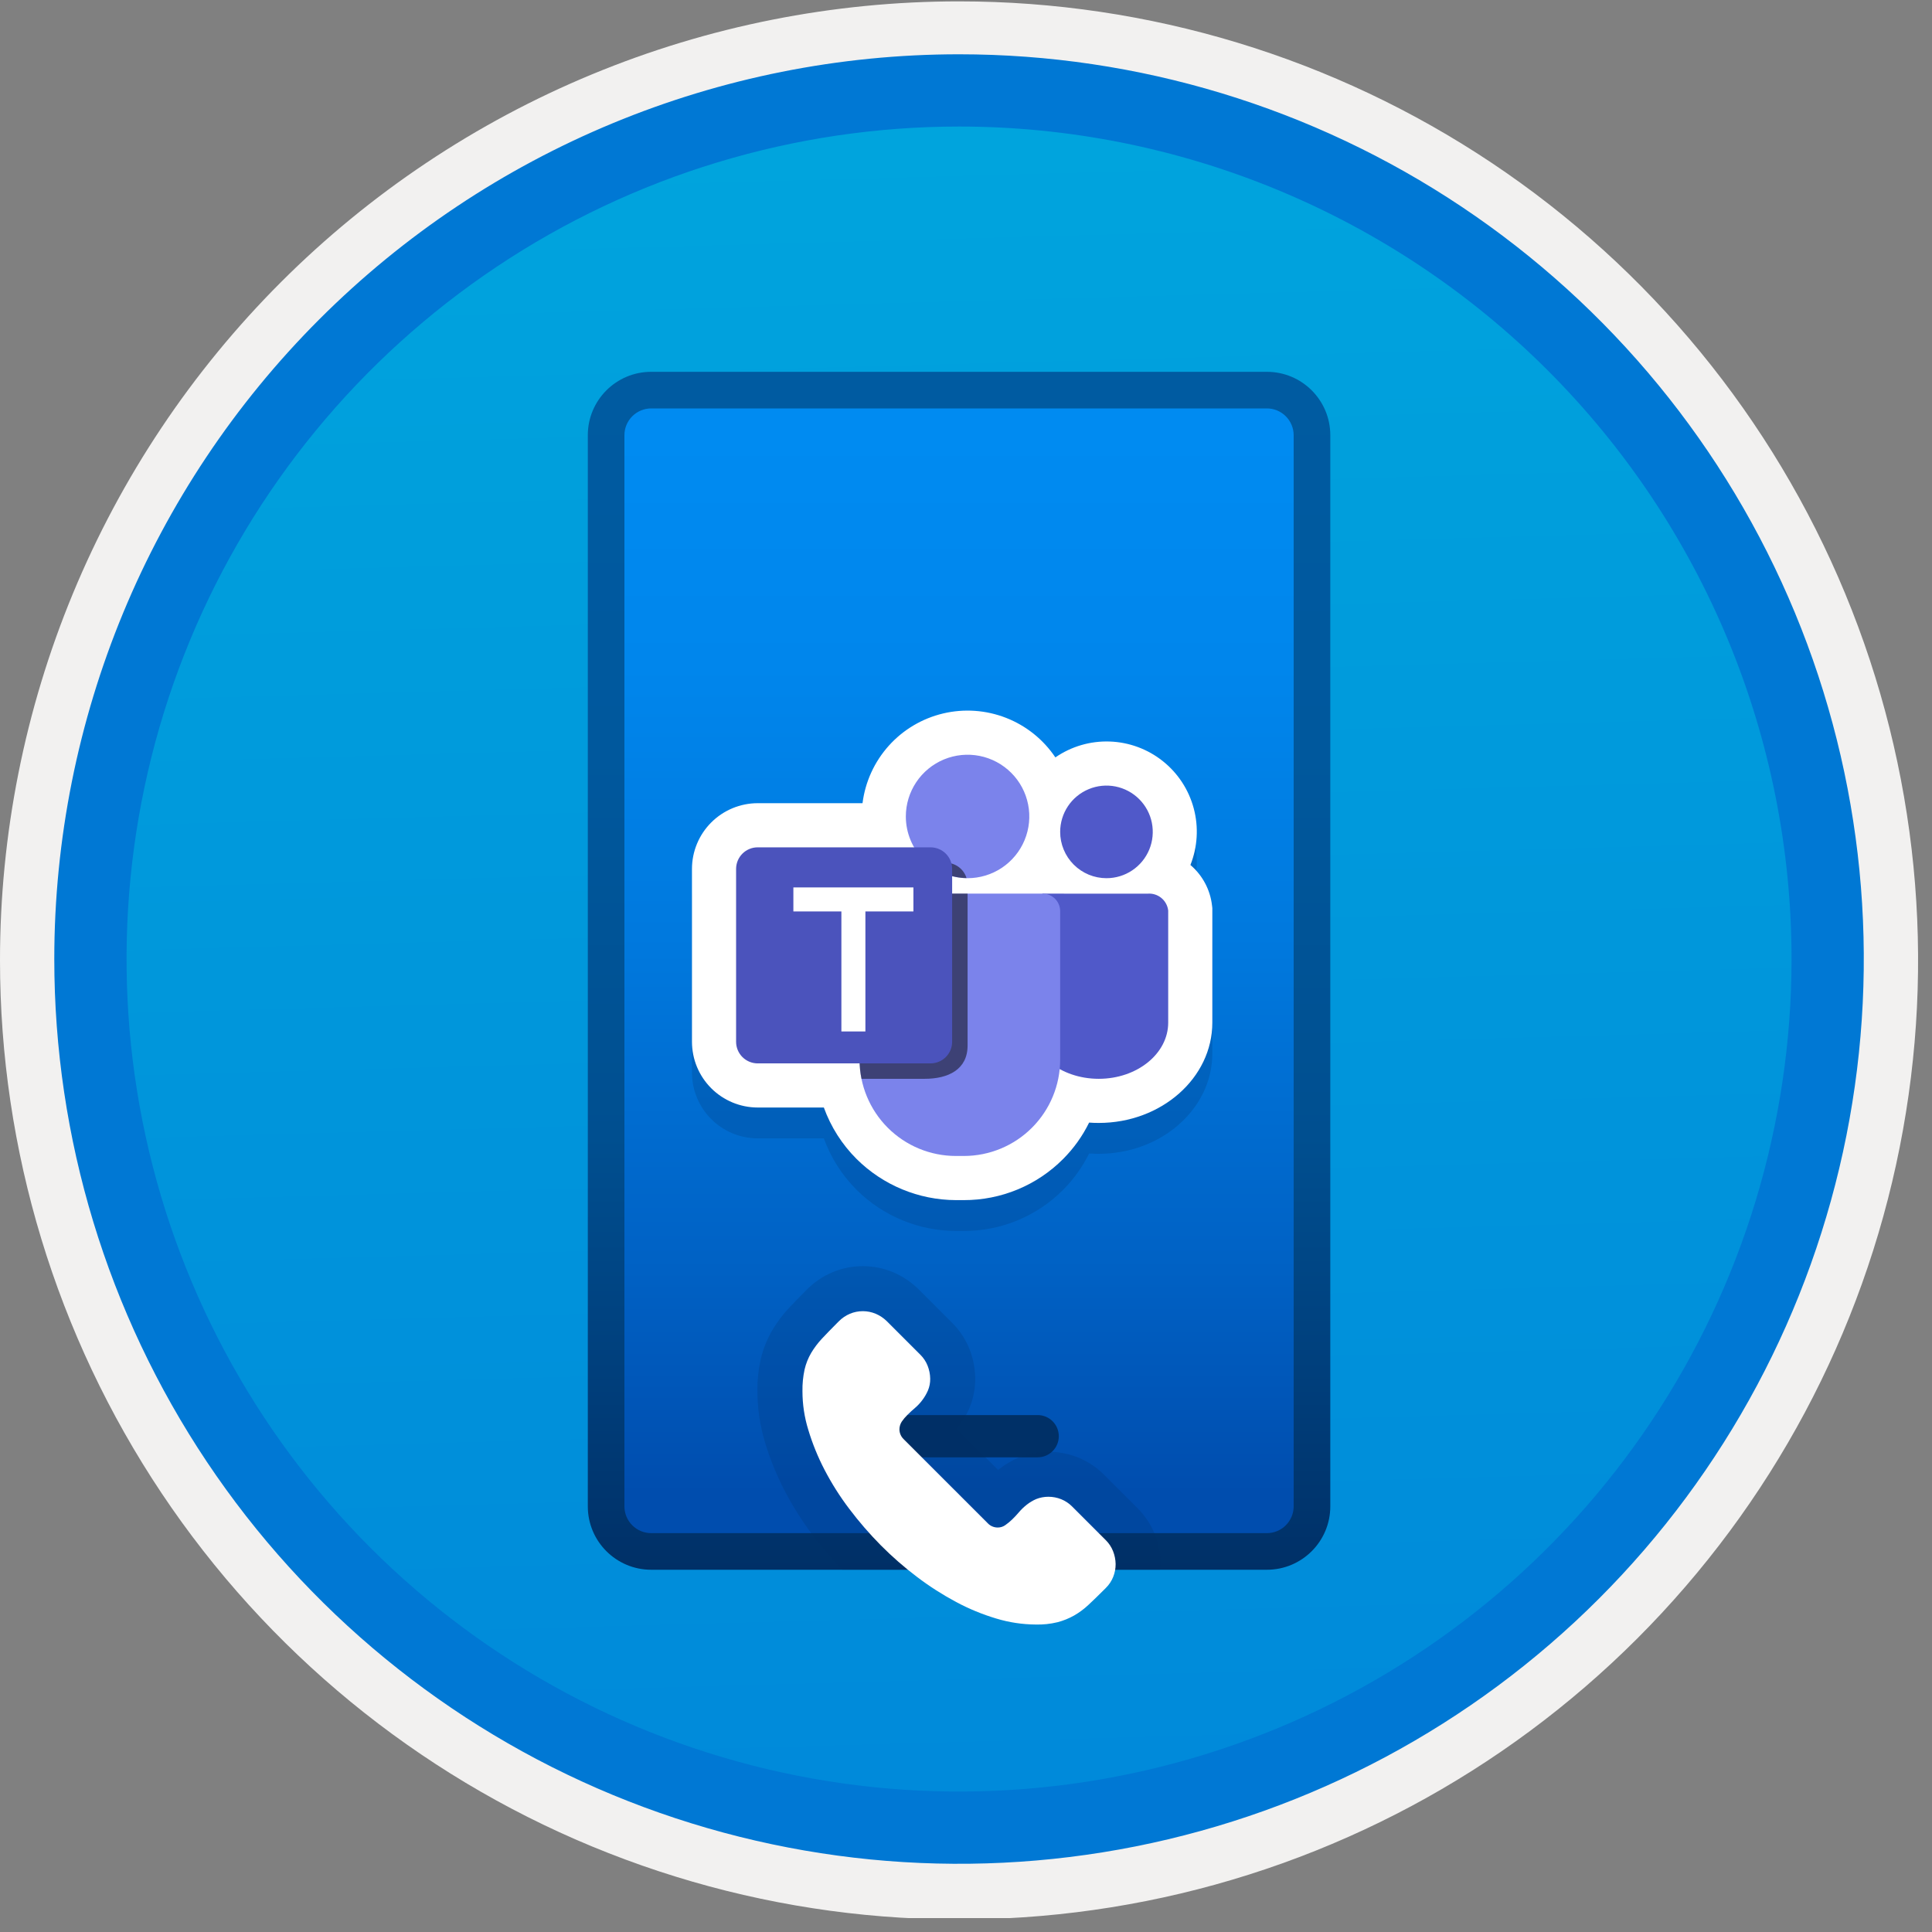 <svg width="100" height="100" viewBox="0 0 100 100" fill="none" xmlns="http://www.w3.org/2000/svg">
<rect x="0" y="0" width="100" height="100" fill="#808080" stroke="none"/>
<g clip-path="url(#clip0)">
<path d="M49.64 96.45C40.382 96.45 31.331 93.705 23.633 88.561C15.935 83.418 9.936 76.107 6.393 67.553C2.85 59 1.923 49.588 3.729 40.508C5.535 31.428 9.993 23.087 16.54 16.54C23.086 9.994 31.427 5.536 40.507 3.729C49.588 1.923 59 2.85 67.553 6.393C76.106 9.936 83.417 15.936 88.561 23.634C93.704 31.332 96.45 40.382 96.45 49.64C96.45 55.787 95.24 61.874 92.887 67.554C90.535 73.233 87.087 78.394 82.74 82.741C78.393 87.087 73.233 90.535 67.553 92.888C61.874 95.24 55.787 96.45 49.64 96.45V96.45Z" fill="url(#paint0_linear)"/>
<path fill-rule="evenodd" clip-rule="evenodd" d="M95.54 49.711C95.54 58.789 92.848 67.663 87.805 75.212C82.761 82.76 75.593 88.643 67.205 92.117C58.818 95.591 49.589 96.5 40.686 94.729C31.782 92.958 23.603 88.586 17.184 82.167C10.765 75.748 6.393 67.569 4.622 58.666C2.851 49.762 3.76 40.533 7.234 32.146C10.708 23.759 16.591 16.59 24.14 11.546C31.688 6.503 40.562 3.811 49.64 3.811C55.668 3.811 61.637 4.998 67.205 7.305C72.774 9.612 77.834 12.992 82.097 17.255C86.359 21.517 89.74 26.577 92.046 32.146C94.353 37.715 95.54 43.683 95.54 49.711V49.711ZM49.64 0.071C59.458 0.071 69.055 2.982 77.219 8.437C85.382 13.891 91.745 21.644 95.502 30.715C99.259 39.785 100.242 49.766 98.326 59.395C96.411 69.025 91.683 77.87 84.741 84.812C77.799 91.754 68.954 96.482 59.325 98.397C49.695 100.313 39.714 99.329 30.644 95.572C21.573 91.815 13.821 85.453 8.366 77.29C2.912 69.126 0 59.529 0 49.711C-0.001 43.192 1.283 36.737 3.777 30.714C6.272 24.691 9.928 19.218 14.538 14.608C19.147 9.999 24.62 6.342 30.643 3.848C36.666 1.354 43.121 0.07 49.64 0.071V0.071Z" fill="#F2F1F0"/>
<path fill-rule="evenodd" clip-rule="evenodd" d="M92.73 49.64C92.73 58.163 90.203 66.494 85.468 73.58C80.734 80.666 74.004 86.189 66.13 89.45C58.257 92.712 49.593 93.565 41.234 91.902C32.875 90.24 25.197 86.136 19.171 80.109C13.145 74.083 9.041 66.405 7.378 58.047C5.716 49.688 6.569 41.024 9.83 33.15C13.092 25.277 18.615 18.547 25.701 13.812C32.787 9.077 41.118 6.55 49.64 6.55C55.299 6.55 60.903 7.664 66.13 9.83C71.359 11.995 76.109 15.169 80.11 19.17C84.112 23.172 87.286 27.922 89.451 33.15C91.616 38.378 92.731 43.981 92.73 49.64V49.64ZM49.64 2.81C58.902 2.81 67.957 5.557 75.658 10.703C83.359 15.848 89.361 23.162 92.906 31.719C96.45 40.276 97.377 49.692 95.57 58.776C93.763 67.86 89.303 76.205 82.754 82.754C76.205 89.303 67.861 93.763 58.776 95.57C49.692 97.377 40.276 96.45 31.719 92.906C23.162 89.361 15.848 83.359 10.703 75.658C5.557 67.956 2.81 58.902 2.81 49.64C2.811 37.221 7.746 25.31 16.528 16.528C25.31 7.746 37.221 2.811 49.64 2.81V2.81Z" fill="#0078D4"/>
<path d="M65.574 19.245H33.706C31.894 19.245 30.425 20.714 30.425 22.526V77.969C30.425 79.781 31.894 81.25 33.706 81.25H65.574C67.387 81.25 68.856 79.781 68.856 77.969V22.526C68.856 20.714 67.387 19.245 65.574 19.245Z" fill="url(#paint1_linear)"/>
<path d="M66.96 22.527V77.968C66.96 78.15 66.924 78.33 66.854 78.498C66.784 78.667 66.682 78.82 66.553 78.948C66.425 79.077 66.272 79.179 66.104 79.249C65.935 79.319 65.755 79.355 65.573 79.355H33.705C33.338 79.355 32.986 79.209 32.726 78.949C32.466 78.689 32.32 78.337 32.32 77.969V22.526C32.32 22.159 32.466 21.806 32.726 21.546C32.986 21.286 33.339 21.14 33.706 21.14L65.573 21.14C65.755 21.14 65.935 21.176 66.104 21.246C66.272 21.316 66.425 21.418 66.553 21.547C66.682 21.675 66.784 21.828 66.854 21.997C66.924 22.165 66.96 22.345 66.96 22.527V22.527Z" fill="url(#paint2_linear)"/>
<path opacity="0.2" d="M62.735 48.471C62.643 47.653 62.243 46.901 61.616 46.368C61.986 45.437 62.047 44.411 61.789 43.443C61.532 42.475 60.97 41.616 60.186 40.992C59.403 40.367 58.439 40.012 57.438 39.977C56.437 39.943 55.451 40.231 54.626 40.799C54.004 39.874 53.114 39.16 52.076 38.754C51.037 38.347 49.899 38.268 48.814 38.525C47.729 38.783 46.748 39.366 46.003 40.196C45.258 41.026 44.784 42.063 44.644 43.169H39.218C38.316 43.171 37.451 43.529 36.813 44.167C36.175 44.805 35.817 45.67 35.816 46.572V55.519C35.817 56.421 36.175 57.286 36.813 57.924C37.451 58.562 38.316 58.92 39.218 58.921H42.642C43.004 59.922 43.582 60.831 44.335 61.583C45.703 62.943 47.551 63.709 49.479 63.714H49.886C50.842 63.717 51.788 63.53 52.671 63.164C53.554 62.798 54.356 62.261 55.03 61.583C55.578 61.033 56.031 60.398 56.373 59.702C56.538 59.714 56.704 59.72 56.872 59.72C60.113 59.72 62.75 57.391 62.75 54.527V48.598L62.735 48.471Z" fill="#003067"/>
<path d="M62.735 46.874C62.643 46.056 62.243 45.305 61.616 44.771C61.986 43.84 62.047 42.815 61.789 41.847C61.532 40.879 60.97 40.019 60.186 39.395C59.403 38.771 58.439 38.415 57.438 38.381C56.437 38.346 55.451 38.634 54.626 39.203C54.004 38.277 53.114 37.563 52.076 37.157C51.037 36.751 49.899 36.671 48.814 36.929C47.729 37.187 46.748 37.769 46.003 38.599C45.258 39.429 44.784 40.467 44.644 41.573H39.218C38.316 41.574 37.451 41.933 36.813 42.571C36.175 43.209 35.817 44.074 35.816 44.976V53.922C35.817 54.824 36.175 55.689 36.813 56.327C37.451 56.965 38.316 57.324 39.218 57.325H42.642C43.004 58.326 43.582 59.235 44.335 59.987C45.703 61.346 47.551 62.112 49.479 62.118H49.886C50.842 62.12 51.788 61.933 52.671 61.567C53.554 61.202 54.356 60.664 55.03 59.986C55.578 59.437 56.031 58.801 56.373 58.105C56.538 58.117 56.704 58.124 56.872 58.123C60.113 58.123 62.75 55.794 62.75 52.931V47.001L62.735 46.874Z" fill="white"/>
<path d="M59.388 46.257L53.965 46.254L53.277 47.129V52.931C53.277 54.537 54.886 55.839 56.871 55.839C58.856 55.839 60.466 54.537 60.466 52.931V47.129C60.436 46.872 60.306 46.636 60.105 46.473C59.903 46.31 59.646 46.232 59.388 46.257V46.257Z" fill="#5059C9"/>
<path d="M57.271 45.455C57.745 45.455 58.208 45.315 58.602 45.051C58.996 44.788 59.303 44.414 59.485 43.976C59.666 43.538 59.713 43.056 59.621 42.591C59.529 42.126 59.3 41.699 58.965 41.364C58.63 41.029 58.203 40.801 57.738 40.708C57.273 40.616 56.791 40.663 56.354 40.845C55.916 41.026 55.541 41.333 55.278 41.727C55.015 42.121 54.874 42.585 54.874 43.059C54.874 43.373 54.936 43.685 55.057 43.976C55.177 44.267 55.354 44.531 55.576 44.753C55.799 44.976 56.063 45.152 56.354 45.273C56.644 45.393 56.956 45.455 57.271 45.455V45.455Z" fill="#5059C9"/>
<path d="M44.49 54.845V47.163C44.49 46.922 44.586 46.691 44.757 46.52C44.927 46.35 45.158 46.254 45.399 46.254H53.965C54.206 46.254 54.438 46.35 54.608 46.52C54.779 46.691 54.874 46.922 54.874 47.163V54.845C54.874 56.168 54.349 57.437 53.413 58.372C52.478 59.308 51.209 59.833 49.886 59.833H49.479C48.156 59.833 46.887 59.308 45.951 58.372C45.016 57.437 44.49 56.168 44.49 54.845V54.845Z" fill="#7B83EB"/>
<path d="M50.082 45.455C50.714 45.455 51.331 45.268 51.857 44.917C52.382 44.566 52.792 44.066 53.033 43.483C53.275 42.899 53.339 42.256 53.215 41.637C53.092 41.017 52.788 40.447 52.341 40.001C51.894 39.554 51.325 39.249 50.705 39.126C50.085 39.003 49.443 39.066 48.859 39.308C48.275 39.55 47.776 39.959 47.425 40.485C47.074 41.01 46.886 41.628 46.886 42.26C46.886 43.107 47.223 43.92 47.822 44.519C48.422 45.118 49.234 45.455 50.082 45.455V45.455Z" fill="#7B83EB"/>
<path opacity="0.5" d="M44.59 55.839H47.863C49.088 55.839 50.082 55.355 50.082 54.119V46.254H45.412C44.903 46.254 44.49 48.264 44.49 48.773V54.845C44.49 55.179 44.524 55.512 44.59 55.839V55.839Z" fill="black"/>
<path opacity="0.5" d="M50.028 45.45C49.958 45.221 49.818 45.021 49.626 44.878C49.434 44.735 49.202 44.658 48.964 44.656H47.989C48.552 45.154 49.275 45.436 50.028 45.45V45.45Z" fill="black"/>
<path d="M48.164 43.858H39.218C39.071 43.858 38.926 43.886 38.79 43.943C38.654 43.999 38.531 44.081 38.427 44.185C38.324 44.289 38.241 44.412 38.185 44.548C38.129 44.684 38.1 44.829 38.1 44.976V53.922C38.1 54.219 38.218 54.503 38.427 54.713C38.637 54.923 38.922 55.041 39.218 55.041H48.164C48.311 55.041 48.457 55.011 48.593 54.955C48.728 54.899 48.851 54.817 48.955 54.713C49.059 54.609 49.142 54.486 49.198 54.35C49.254 54.214 49.283 54.069 49.283 53.922V44.976C49.283 44.829 49.254 44.684 49.198 44.548C49.142 44.412 49.059 44.289 48.955 44.185C48.851 44.081 48.728 43.999 48.593 43.943C48.457 43.886 48.311 43.858 48.164 43.858Z" fill="#4B53BC"/>
<path d="M47.278 47.176H44.793V53.388H43.55V47.176H41.065V45.933H47.278V47.176Z" fill="white"/>
<path d="M53.71 73.244H45.569C44.965 73.244 44.476 73.734 44.476 74.338C44.476 74.942 44.965 75.431 45.569 75.431H53.71C54.314 75.431 54.803 74.942 54.803 74.338C54.803 73.734 54.314 73.244 53.71 73.244Z" fill="#003067"/>
<path opacity="0.2" d="M40.604 77.139C41.034 77.968 41.533 78.758 42.097 79.502C42.562 80.111 43.06 80.695 43.588 81.25H60.044C60.053 81.133 60.075 81.024 60.075 80.901C60.065 80.393 59.963 79.891 59.775 79.42C59.574 78.915 59.271 78.456 58.886 78.073L57.147 76.334C56.761 75.945 56.3 75.639 55.791 75.435C55.289 75.236 54.752 75.136 54.212 75.142H54.206C53.697 75.148 53.194 75.251 52.723 75.446C52.355 75.603 52.01 75.808 51.697 76.057L51.662 76.085L49.535 73.957C49.555 73.933 49.573 73.908 49.592 73.884C49.82 73.583 50.011 73.257 50.164 72.912C50.38 72.404 50.487 71.856 50.477 71.303C50.466 70.792 50.364 70.287 50.174 69.812C49.972 69.312 49.671 68.857 49.288 68.476L47.518 66.706C47.147 66.347 46.714 66.059 46.24 65.856C45.739 65.644 45.202 65.536 44.659 65.536C44.116 65.536 43.578 65.644 43.078 65.856C42.594 66.061 42.155 66.358 41.783 66.729L41.652 66.86C41.342 67.171 41.071 67.45 40.833 67.705C40.508 68.053 40.222 68.435 39.978 68.844C39.704 69.311 39.502 69.817 39.377 70.345C39.256 70.884 39.198 71.435 39.204 71.987C39.203 72.896 39.337 73.8 39.602 74.67C39.858 75.522 40.194 76.349 40.604 77.139V77.139Z" fill="#003067"/>
<path d="M54.261 77.472C54.488 77.471 54.714 77.514 54.926 77.599C55.14 77.685 55.334 77.815 55.496 77.979L57.238 79.721C57.399 79.881 57.526 80.073 57.61 80.284C57.695 80.498 57.741 80.726 57.745 80.957C57.746 81.184 57.703 81.41 57.618 81.622C57.532 81.836 57.403 82.03 57.238 82.192L57.127 82.303C56.842 82.588 56.581 82.841 56.343 83.063C56.117 83.276 55.868 83.462 55.599 83.617C55.327 83.77 55.037 83.888 54.736 83.966C54.365 84.056 53.984 84.096 53.603 84.085C52.913 84.08 52.228 83.976 51.568 83.776C50.849 83.561 50.154 83.275 49.493 82.921C48.784 82.542 48.106 82.108 47.466 81.622C46.802 81.121 46.175 80.573 45.589 79.983C45.004 79.392 44.459 78.762 43.958 78.098C43.473 77.46 43.044 76.781 42.675 76.071C42.331 75.409 42.05 74.717 41.836 74.004C41.636 73.357 41.535 72.685 41.535 72.008C41.528 71.63 41.566 71.253 41.645 70.884C41.715 70.583 41.83 70.295 41.986 70.028C42.144 69.764 42.33 69.517 42.54 69.292C42.757 69.06 43.01 68.798 43.3 68.508L43.427 68.381C43.588 68.219 43.779 68.09 43.989 68.001C44.202 67.911 44.431 67.865 44.663 67.866C44.891 67.866 45.117 67.912 45.328 68.001C45.54 68.091 45.733 68.22 45.898 68.381L47.64 70.123C47.801 70.283 47.928 70.475 48.012 70.686C48.097 70.9 48.143 71.128 48.147 71.359C48.151 71.571 48.111 71.781 48.028 71.976C47.95 72.154 47.852 72.321 47.735 72.475C47.624 72.624 47.496 72.759 47.355 72.879C47.218 72.995 47.089 73.114 46.967 73.236C46.858 73.342 46.76 73.459 46.674 73.584C46.599 73.7 46.558 73.834 46.555 73.972C46.554 74.068 46.572 74.163 46.609 74.251C46.646 74.34 46.7 74.42 46.769 74.487L51.133 78.85C51.199 78.919 51.279 78.974 51.368 79.01C51.456 79.047 51.551 79.065 51.647 79.064C51.783 79.064 51.916 79.023 52.027 78.945C52.154 78.857 52.273 78.759 52.384 78.652C52.509 78.532 52.628 78.405 52.74 78.272C52.861 78.13 52.997 78 53.144 77.884C53.294 77.765 53.459 77.666 53.635 77.591C53.834 77.512 54.046 77.472 54.261 77.472V77.472Z" fill="white"/>
</g>
<defs>
<linearGradient id="paint0_linear" x1="47.869" y1="-15.153" x2="51.852" y2="130.615" gradientUnits="userSpaceOnUse">
<stop stop-color="#00ABDE"/>
<stop offset="1" stop-color="#007ED8"/>
</linearGradient>
<linearGradient id="paint1_linear" x1="49.64" y1="81.25" x2="49.64" y2="19.245" gradientUnits="userSpaceOnUse">
<stop stop-color="#003067"/>
<stop offset="0.165" stop-color="#003F7C"/>
<stop offset="0.362" stop-color="#004F90"/>
<stop offset="0.681" stop-color="#00589D"/>
<stop offset="1" stop-color="#005BA1"/>
</linearGradient>
<linearGradient id="paint2_linear" x1="49.64" y1="77.265" x2="49.64" y2="22.409" gradientUnits="userSpaceOnUse">
<stop stop-color="#004DAE"/>
<stop offset="0.21" stop-color="#0061C4"/>
<stop offset="0.51" stop-color="#0078DD"/>
<stop offset="0.78" stop-color="#0086EC"/>
<stop offset="1" stop-color="#008BF1"/>
</linearGradient>
<clipPath id="clip0">
<rect width="99.28" height="99.28" fill="white"/>
</clipPath>
</defs>
</svg>
